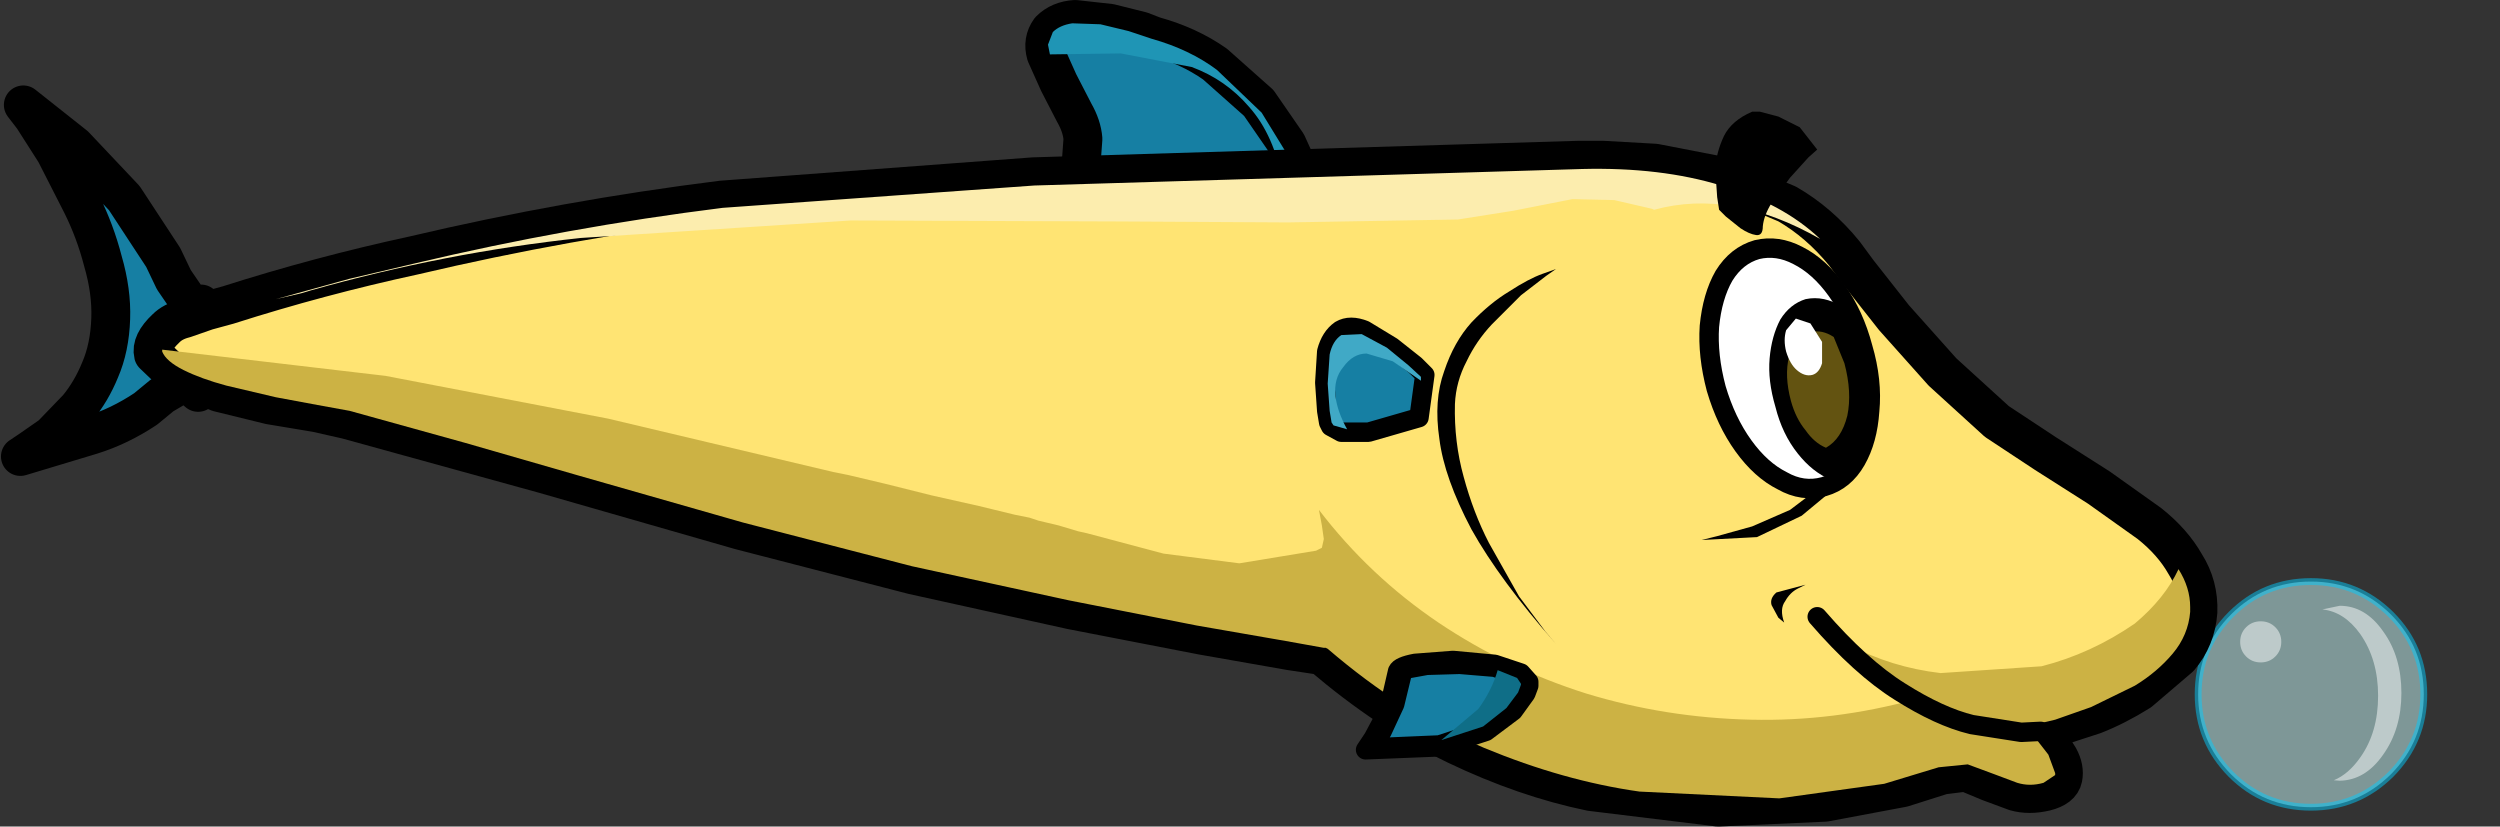 <?xml version="1.0" encoding="UTF-8" standalone="no"?>
<svg xmlns:xlink="http://www.w3.org/1999/xlink" height="42.55px" width="128.7px" xmlns="http://www.w3.org/2000/svg">
  <rect width="100%" height="100%" fill="#333333" stroke="none"/>
  <g transform="matrix(1, 0, 0, 1, 58.8, 21.25)">
    <use height="33.45" transform="matrix(0.582, 0.0, 0.0, 0.582, 50.493, 1.007)" width="33.4" xlink:href="#sprite0"/>
    <use height="42.55" transform="matrix(1.0, 0.0, 0.0, 1.0, -58.75, -21.25)" width="114.1" xlink:href="#shape1"/>
  </g>
  <defs>
    <g id="sprite0" transform="matrix(1, 0, 0, 1, 16.35, 23.55)">
      <use height="25.4" transform="matrix(0.808, 0.0, 0.0, 0.808, -9.987, -10.633)" width="25.4" xlink:href="#shape0"/>
    </g>
    <g id="shape0" transform="matrix(1, 0, 0, 1, 12.55, 13.35)">
      <path d="M8.9 -9.4 Q12.5 -5.8 12.5 -0.65 12.5 4.45 8.9 8.1 5.25 11.7 0.15 11.7 -5.0 11.7 -8.6 8.1 -12.2 4.45 -12.2 -0.65 -12.2 -5.8 -8.6 -9.4 -5.0 -13.0 0.15 -13.0 5.25 -13.0 8.9 -9.4" fill="#ccffff" fill-opacity="0.49" fill-rule="evenodd" stroke="none"/>
      <path d="M8.9 -9.4 Q12.5 -5.8 12.5 -0.65 12.5 4.45 8.9 8.1 5.25 11.7 0.15 11.7 -5.0 11.7 -8.6 8.1 -12.2 4.45 -12.2 -0.65 -12.2 -5.8 -8.6 -9.4 -5.0 -13.0 0.15 -13.0 5.25 -13.0 8.9 -9.4" fill="none" stroke="#00ccff" stroke-linecap="round" stroke-linejoin="round" stroke-opacity="0.49" stroke-width="0.75"/>
      <path d="M8.05 -7.55 Q10.05 -4.8 10.05 -0.8 10.05 3.15 8.05 5.95 6.1 8.75 3.3 8.8 L2.65 8.75 Q4.25 8.1 5.55 6.25 7.5 3.5 7.5 -0.5 7.5 -4.45 5.55 -7.25 3.8 -9.7 1.4 -9.95 L3.3 -10.35 Q6.1 -10.35 8.05 -7.55" fill="#ffffff" fill-opacity="0.49" fill-rule="evenodd" stroke="none"/>
      <path d="M-7.6 -6.4 Q-7.6 -7.35 -6.95 -8.0 -6.3 -8.65 -5.35 -8.65 -4.4 -8.65 -3.75 -8.0 -3.1 -7.35 -3.1 -6.4 -3.1 -5.45 -3.75 -4.8 -4.4 -4.15 -5.35 -4.15 -6.3 -4.15 -6.95 -4.8 -7.6 -5.45 -7.6 -6.4" fill="#ffffff" fill-opacity="0.49" fill-rule="evenodd" stroke="none"/>
    </g>
    <g id="shape1" transform="matrix(1, 0, 0, 1, 58.75, 21.25)">
      <path d="M-54.95 -13.75 L-57.6 -15.85 -57.1 -15.2 -55.95 -13.4 -54.6 -10.75 Q-53.9 -9.35 -53.5 -7.8 -53.05 -6.25 -53.1 -4.85 -53.15 -3.35 -53.65 -2.2 -54.1 -1.1 -54.8 -0.25 L-56.15 1.15 -57.3 1.95 -57.75 2.25 -54.1 1.15 Q-52.65 0.7 -51.3 -0.2 L-50.45 -0.9 -49.6 -1.4 Q-49.15 -1.55 -48.6 -1.05 L-49.4 -3.8 -48.45 -5.6 Q-48.9 -5.5 -49.2 -5.9 L-49.85 -6.85 -50.4 -8.0 -52.4 -11.05 -54.95 -13.75" fill="#167fa3" fill-rule="evenodd" stroke="none"/>
      <path d="M-54.95 -13.75 L-52.4 -11.05 -50.4 -8.0 -49.85 -6.85 -49.2 -5.9 Q-48.9 -5.5 -48.45 -5.6 L-49.4 -3.8 -48.6 -1.05 Q-49.15 -1.55 -49.6 -1.4 L-50.45 -0.9 -51.3 -0.2 Q-52.65 0.7 -54.1 1.15 L-57.75 2.25 -57.3 1.95 -56.15 1.15 -54.8 -0.25 Q-54.1 -1.1 -53.65 -2.2 -53.15 -3.35 -53.1 -4.85 -53.05 -6.25 -53.5 -7.8 -53.9 -9.35 -54.6 -10.75 L-55.95 -13.4 -57.1 -15.2 -57.6 -15.85 -54.95 -13.75" fill="none" stroke="#000000" stroke-linecap="round" stroke-linejoin="round" stroke-width="2.0"/>
      <path d="M8.45 -11.55 L8.2 -12.2 7.45 -13.85 6.0 -15.95 3.75 -17.95 Q2.4 -18.9 0.6 -19.4 L-0.05 -19.65 -1.65 -20.05 -3.45 -20.25 Q-4.25 -20.2 -4.75 -19.7 -5.15 -19.15 -4.95 -18.45 L-4.3 -17.0 -3.5 -15.45 Q-3.1 -14.75 -3.05 -14.1 L-3.2 -12.05 -3.35 -11.3 8.45 -11.55" fill="#167fa3" fill-rule="evenodd" stroke="none"/>
      <path d="M8.45 -11.55 L8.2 -12.2 7.45 -13.85 6.0 -15.95 3.75 -17.95 Q2.4 -18.9 0.6 -19.4 L-0.05 -19.65 -1.65 -20.05 -3.45 -20.25 Q-4.25 -20.2 -4.75 -19.7 -5.15 -19.15 -4.95 -18.45 L-4.3 -17.0 -3.5 -15.45 Q-3.1 -14.75 -3.05 -14.1 L-3.2 -12.05 -3.35 -11.3" fill="none" stroke="#000000" stroke-linecap="round" stroke-linejoin="round" stroke-width="2.0"/>
      <path d="M-0.7 -19.65 L-2.15 -20.0 -3.6 -20.05 Q-4.25 -19.95 -4.6 -19.6 L-4.85 -18.95 -4.75 -18.45 -1.1 -18.5 2.55 -17.8 Q4.3 -17.15 5.5 -15.75 6.8 -14.3 7.25 -11.8 L7.65 -11.8 8.1 -11.8 7.5 -13.25 6.15 -15.45 3.85 -17.65 Q2.45 -18.7 0.5 -19.25 L-0.7 -19.65" fill="#1f95b5" fill-rule="evenodd" stroke="none"/>
      <path d="M-48.15 -5.25 L-49.3 -4.85 Q-49.9 -4.7 -50.25 -4.35 -51.05 -3.6 -50.9 -3.0 L-49.75 -1.9 -47.55 -1.05 -44.9 -0.4 -42.5 0.0 -40.95 0.35 -30.8 3.15 -20.7 6.05 -11.8 8.35 -3.65 10.15 3.05 11.45 7.6 12.25 9.25 12.5 Q12.65 15.4 16.15 17.1 19.7 18.8 23.1 19.5 L29.65 20.3 35.15 20.05 39.15 19.3 41.2 18.65 42.4 18.5 43.6 19.0 44.95 19.5 Q45.65 19.7 46.5 19.5 47.3 19.3 47.4 18.8 47.5 18.3 47.2 17.75 L46.6 16.8 46.2 16.4 47.0 16.2 49.0 15.55 Q50.15 15.1 51.35 14.35 L53.4 12.6 Q54.25 11.6 54.35 10.25 54.4 8.9 53.7 7.8 53.05 6.65 51.85 5.7 L49.25 3.85 46.5 2.1 44.0 0.45 41.2 -2.1 38.7 -4.9 36.85 -7.25 36.15 -8.2 Q34.85 -9.8 33.2 -10.75 L29.75 -12.2 26.4 -12.85 23.75 -13.0 22.4 -13.0 -5.6 -12.15 -21.65 -10.95 Q-29.65 -9.95 -37.5 -8.1 -42.35 -7.05 -47.05 -5.55 L-48.15 -5.25" fill="#ffe473" fill-rule="evenodd" stroke="none"/>
      <path d="M-48.15 -5.25 L-47.05 -5.55 Q-42.35 -7.05 -37.5 -8.1 -29.65 -9.95 -21.65 -10.95 L-5.6 -12.15 22.4 -13.0 23.75 -13.0 26.4 -12.85 29.75 -12.2 33.2 -10.75 Q34.85 -9.8 36.15 -8.2 L36.85 -7.25 38.7 -4.9 41.2 -2.1 44.0 0.45 46.5 2.1 49.25 3.85 51.85 5.7 Q53.05 6.65 53.7 7.8 54.4 8.9 54.35 10.25 54.25 11.6 53.4 12.6 L51.35 14.35 Q50.15 15.1 49.0 15.55 L47.0 16.2 46.2 16.4 46.6 16.8 47.2 17.75 Q47.5 18.3 47.4 18.8 47.3 19.3 46.5 19.5 45.65 19.7 44.95 19.5 L43.6 19.0 42.4 18.5 41.2 18.65 39.15 19.3 35.15 20.05 29.65 20.3 23.1 19.5 Q19.7 18.8 16.15 17.1 12.65 15.4 9.25 12.5 L7.6 12.25 3.05 11.45 -3.65 10.15 -11.8 8.35 -20.7 6.05 -30.8 3.15 -40.95 0.35 -42.5 0.0 -44.9 -0.4 -47.55 -1.05 -49.75 -1.9 -50.9 -3.0 Q-51.05 -3.6 -50.25 -4.35 -49.9 -4.7 -49.3 -4.85 L-48.15 -5.25" fill="none" stroke="#000000" stroke-linecap="round" stroke-linejoin="round" stroke-width="2.0"/>
      <path d="M-37.4 -7.7 L-40.8 -6.9 -44.6 -5.85 -43.3 -6.15 -42.8 -6.3 Q-35.9 -8.25 -28.9 -9.0 L-15.0 -9.9 -1.2 -9.85 7.5 -9.8 16.25 -9.95 19.1 -10.4 22.15 -11.0 24.3 -10.95 26.25 -10.5 Q26.25 -10.5 26.35 -10.45 30.35 -11.55 34.9 -8.95 32.95 -10.8 29.8 -11.7 26.7 -12.65 22.65 -12.55 L-5.55 -11.7 -21.6 -10.55 Q-29.6 -9.55 -37.4 -7.7" fill="#fcedae" fill-rule="evenodd" stroke="none"/>
      <path d="M-50.45 -3.25 L-50.45 -3.15 Q-50.25 -2.65 -49.35 -2.2 -48.45 -1.75 -47.15 -1.4 L-44.6 -0.8 -42.45 -0.4 -40.8 -0.1 -34.85 1.55 -28.95 3.25 -20.55 5.65 -11.85 7.9 -3.8 9.65 2.8 10.95 7.4 11.75 9.35 12.1 9.45 12.1 9.55 12.15 Q13.45 15.5 17.6 17.25 21.7 18.95 25.6 19.5 L32.8 19.85 38.2 19.1 41.0 18.25 42.5 18.1 43.85 18.6 45.05 19.05 Q45.7 19.25 46.4 19.05 L47.0 18.65 47.0 18.55 46.65 17.6 45.95 16.7 45.4 16.15 46.15 16.0 47.0 15.8 48.85 15.15 51.1 14.05 Q52.25 13.35 53.05 12.4 53.85 11.45 53.95 10.25 L53.95 10.0 Q53.95 9.0 53.35 8.05 52.65 9.55 51.1 10.85 48.85 12.4 46.3 13.05 L41.1 13.4 Q38.55 13.1 36.4 11.95 L37.3 12.75 38.6 13.8 39.7 14.65 39.8 14.75 Q35.6 15.9 31.35 15.8 26.95 15.7 22.85 14.45 18.75 13.15 15.25 10.8 11.7 8.4 9.1 5.0 L9.25 5.8 9.35 6.5 9.25 6.95 8.95 7.1 5.0 7.75 1.1 7.25 -2.85 6.2 -3.3 6.1 -4.3 5.8 -5.35 5.55 -5.8 5.4 -6.55 5.25 -8.4 4.8 -10.85 4.25 -13.25 3.65 -15.15 3.2 -15.9 3.05 -27.5 0.3 -38.95 -1.9 -50.45 -3.25" fill="#ccb244" fill-rule="evenodd" stroke="none"/>
      <path d="M21.3 -7.4 L20.6 -7.15 Q19.9 -6.9 18.9 -6.25 17.9 -5.65 16.95 -4.65 16.05 -3.65 15.55 -2.15 15.0 -0.65 15.3 1.35 15.55 3.35 16.95 6.0 18.4 8.6 21.3 11.9 L20.75 11.25 19.4 9.45 17.85 6.7 Q17.05 5.15 16.55 3.3 16.05 1.5 16.1 -0.45 16.15 -1.6 16.7 -2.65 17.2 -3.7 18.0 -4.55 L19.5 -6.05 20.8 -7.05 21.3 -7.4" fill="#000000" fill-rule="evenodd" stroke="none"/>
      <path d="M29.95 -14.25 Q29.55 -13.4 29.5 -12.55 L29.6 -11.1 29.7 -10.45 30.05 -10.1 30.8 -9.5 Q31.25 -9.2 31.6 -9.15 31.95 -9.1 31.95 -9.6 32.0 -10.15 32.4 -10.8 L33.35 -12.1 34.3 -13.15 34.75 -13.55 33.85 -14.7 32.75 -15.25 31.8 -15.5 31.4 -15.5 Q30.35 -15.05 29.95 -14.25" fill="#000000" fill-rule="evenodd" stroke="none"/>
      <path d="M29.55 -1.25 Q30.05 0.45 30.95 1.7 31.85 2.95 32.95 3.5 34.0 4.1 35.1 3.8 36.15 3.5 36.75 2.45 37.35 1.4 37.45 -0.1 37.6 -1.65 37.1 -3.35 36.65 -5.05 35.75 -6.3 34.85 -7.55 33.75 -8.1 32.7 -8.65 31.65 -8.4 30.6 -8.1 29.95 -7.05 29.35 -6.0 29.2 -4.45 29.1 -2.95 29.55 -1.25" fill="#ffffff" fill-rule="evenodd" stroke="none"/>
      <path d="M29.55 -1.25 Q30.05 0.45 30.95 1.7 31.85 2.95 32.95 3.5 34.0 4.1 35.1 3.8 36.15 3.5 36.75 2.45 37.35 1.4 37.45 -0.1 37.6 -1.65 37.1 -3.35 36.65 -5.05 35.75 -6.3 34.85 -7.55 33.75 -8.1 32.7 -8.65 31.65 -8.4 30.6 -8.1 29.95 -7.05 29.35 -6.0 29.2 -4.45 29.1 -2.95 29.55 -1.25" fill="none" stroke="#000000" stroke-linecap="round" stroke-linejoin="round" stroke-width="1.0"/>
      <path d="M34.15 -5.85 Q33.35 -5.6 32.85 -4.8 32.4 -3.95 32.3 -2.8 32.2 -1.65 32.6 -0.3 32.95 1.1 33.75 2.1 34.5 3.05 35.45 3.45 36.25 3.05 36.75 2.0 37.25 1.0 37.3 -0.35 L36.95 -3.3 36.05 -5.45 Q35.1 -6.05 34.15 -5.85" fill="#000000" fill-rule="evenodd" stroke="none"/>
      <path d="M34.4 -4.15 Q33.6 -3.9 33.3 -2.9 33.05 -1.9 33.4 -0.6 33.65 0.3 34.15 0.9 34.6 1.55 35.2 1.8 36.0 1.35 36.3 0.15 36.55 -1.05 36.15 -2.55 L35.6 -3.9 Q35.0 -4.3 34.4 -4.15" fill="#635311" fill-rule="evenodd" stroke="none"/>
      <path d="M33.15 -3.15 Q33.35 -2.5 33.7 -2.2 34.1 -1.85 34.5 -1.95 34.85 -2.05 35.0 -2.55 L35.0 -3.65 34.4 -4.6 33.65 -4.85 33.15 -4.25 Q33.0 -3.75 33.15 -3.15" fill="#ffffff" fill-rule="evenodd" stroke="none"/>
      <path d="M31.4 5.85 L29.6 6.35 28.8 6.55 31.65 6.4 33.95 5.3 35.7 3.85 36.75 2.55 37.15 1.95 36.8 1.75 36.35 2.3 35.2 3.6 33.35 5.0 31.4 5.85" fill="#000000" fill-rule="evenodd" stroke="none"/>
      <path d="M46.25 16.4 L45.25 16.45 42.7 16.05 Q41.05 15.65 39.0 14.35 37.0 13.1 34.75 10.5" fill="none" stroke="#000000" stroke-linecap="round" stroke-linejoin="round" stroke-width="1.0"/>
      <path d="M9.6 0.5 L9.7 0.7 10.25 1.0 11.65 1.0 14.25 0.25 14.55 -1.95 14.05 -2.45 12.85 -3.4 11.45 -4.25 Q10.7 -4.55 10.2 -4.25 9.7 -3.9 9.5 -3.15 L9.4 -1.55 9.5 -0.1 9.6 0.5" fill="#167fa3" fill-rule="evenodd" stroke="none"/>
      <path d="M9.6 0.5 L9.7 0.7 10.25 1.0 11.65 1.0 14.25 0.25 14.55 -1.95 14.05 -2.45 12.85 -3.4 11.45 -4.25 Q10.7 -4.55 10.2 -4.25 9.7 -3.9 9.5 -3.15 L9.4 -1.55 9.5 -0.1 9.6 0.5" fill="none" stroke="#000000" stroke-linecap="round" stroke-linejoin="round" stroke-width="1.0"/>
      <path d="M12.6 -3.35 L11.3 -4.05 10.25 -4.0 Q9.8 -3.7 9.65 -3.0 L9.55 -1.5 9.65 -0.1 9.75 0.5 9.85 0.65 10.55 0.85 Q10.05 -0.05 9.95 -0.85 9.85 -1.75 10.35 -2.35 10.85 -3.05 11.55 -3.05 L12.9 -2.65 14.35 -1.65 14.35 -1.85 13.7 -2.45 12.6 -3.35" fill="#40a9c6" fill-rule="evenodd" stroke="none"/>
      <path d="M13.15 13.3 L12.7 15.25 11.9 16.75 11.5 17.35 15.25 17.2 17.7 16.4 19.1 15.35 19.75 14.45 19.9 14.05 19.9 13.85 19.5 13.4 18.15 12.95 16.0 12.75 14.05 12.9 Q13.25 13.05 13.15 13.3" fill="#167fa3" fill-rule="evenodd" stroke="none"/>
      <path d="M13.15 13.3 L12.7 15.25 11.9 16.75 11.5 17.35 15.25 17.2 17.7 16.4 19.1 15.35 19.75 14.45 19.9 14.05 19.9 13.85 19.5 13.4 18.15 12.95 16.0 12.75 14.05 12.9 Q13.25 13.05 13.15 13.3" fill="none" stroke="#000000" stroke-linecap="round" stroke-linejoin="round" stroke-width="1.0"/>
      <path d="M13.4 13.35 L13.0 15.0 12.35 16.4 11.8 17.25 15.3 17.1 17.6 16.35 18.9 15.35 19.5 14.45 19.7 14.05 19.65 13.85 19.3 13.5 18.15 13.1 16.35 12.95 14.65 13.0 13.55 13.2 13.4 13.35" fill="#167fa3" fill-rule="evenodd" stroke="none"/>
      <path d="M13.4 13.35 L13.55 13.2 14.65 13.0 16.35 12.95 18.15 13.1 19.3 13.5 19.65 13.85 19.7 14.05 19.5 14.45 18.9 15.35 17.6 16.35 15.3 17.1 11.8 17.25 12.35 16.4 13.0 15.0 13.4 13.35" fill="none" stroke="#000000" stroke-linecap="round" stroke-linejoin="round" stroke-width="1.0"/>
      <path d="M18.3 13.25 Q18.0 14.3 17.3 15.25 L15.4 16.85 17.55 16.15 18.75 15.2 19.35 14.4 19.5 14.0 19.5 13.95 19.3 13.65 18.3 13.25" fill="#0f6e87" fill-rule="evenodd" stroke="none"/>
      <path d="M34.15 8.85 L32.65 9.25 Q32.3 9.55 32.4 9.9 L32.75 10.55 33.05 10.8 Q32.8 10.1 33.1 9.7 33.35 9.25 33.75 9.05 L34.15 8.85" fill="#000000" fill-rule="evenodd" stroke="none"/>
    </g>
  </defs>
</svg>
